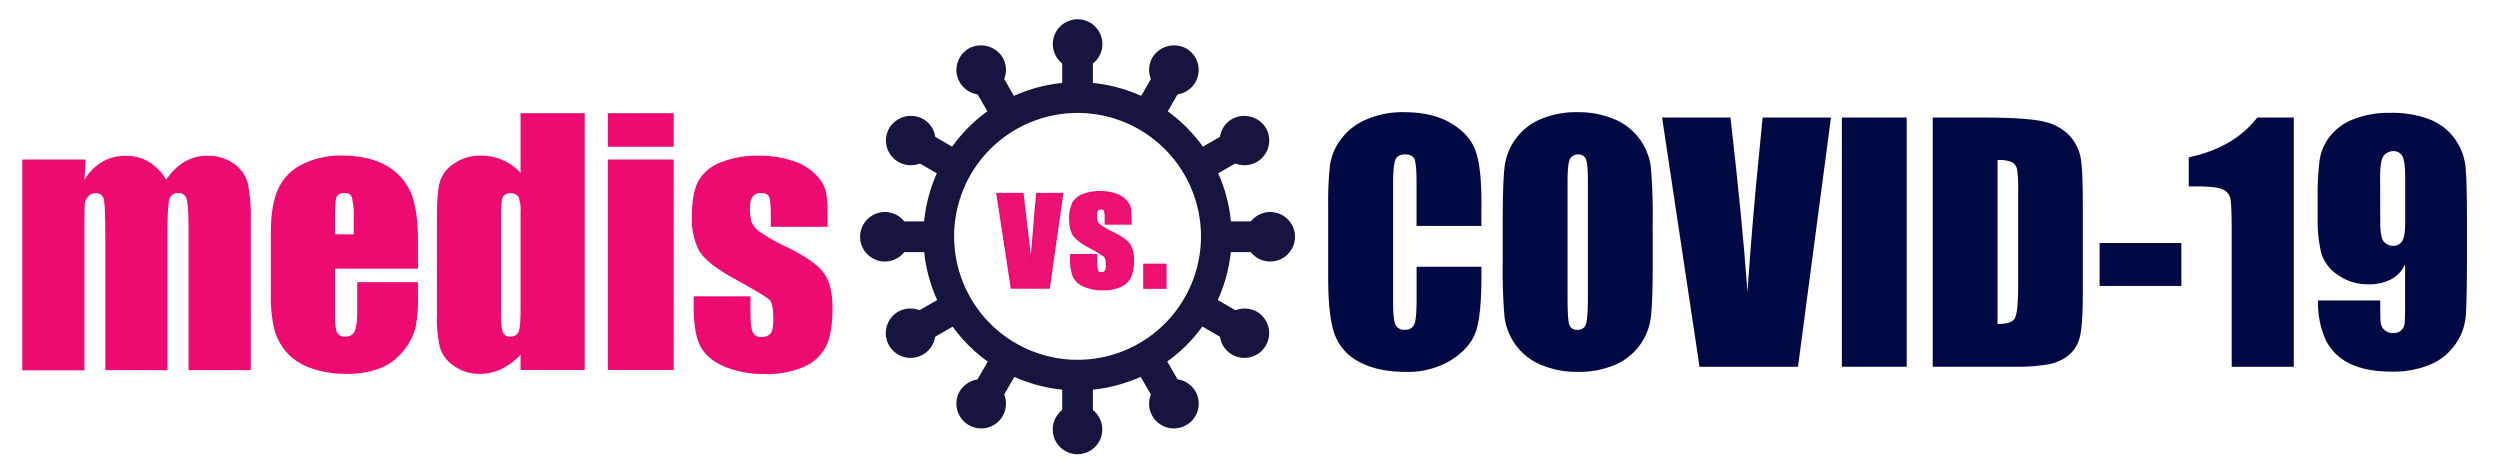 <?xml version="1.0" encoding="UTF-8"?> <svg xmlns="http://www.w3.org/2000/svg" id="Layer_1" data-name="Layer 1" viewBox="0 0 744.4 141.73"><defs><style>.cls-1{fill:#ed0a71;}.cls-2{fill:#000943;}.cls-3{fill:#ed1171;stroke:#ed0a71;}.cls-3,.cls-4{stroke-miterlimit:2.05;stroke-width:0.5px;}.cls-4{fill:#151540;stroke:#15153f;}</style></defs><path class="cls-1" d="M25.49,47.5l-.33,6a15.38,15.38,0,0,1,5.29-5.32,13.76,13.76,0,0,1,7-1.78q7.65,0,12.05,7.1a17.11,17.11,0,0,1,5.43-5.32,13,13,0,0,1,6.71-1.78,13.12,13.12,0,0,1,8.05,2.37,10.37,10.37,0,0,1,4.09,5.78,49.4,49.4,0,0,1,.89,11.13v44.54H56.15V69.32c0-5.35-.18-8.67-.55-9.94a2.38,2.38,0,0,0-2.52-1.91,2.5,2.5,0,0,0-2.63,1.89c-.39,1.25-.59,4.58-.59,10v40.86H31.35V70.36q0-9.21-.45-11a2.27,2.27,0,0,0-2.48-1.84,2.88,2.88,0,0,0-2.18,1,3.85,3.85,0,0,0-1,2.37q-.09,1.39-.09,5.92v43.46H6.64V47.5Z"></path><path class="cls-1" d="M124.45,80H99.75V93.51q0,4.24.61,5.48a2.39,2.39,0,0,0,2.36,1.23,2.88,2.88,0,0,0,2.91-1.63q.74-1.64.73-6.31V84h18.09v4.63a41.35,41.35,0,0,1-.73,8.93,18.23,18.23,0,0,1-3.42,6.66,16.71,16.71,0,0,1-6.83,5.32,26.45,26.45,0,0,1-10.37,1.77,30.18,30.18,0,0,1-10.67-1.75,17.07,17.07,0,0,1-7.21-4.79,17.45,17.45,0,0,1-3.56-6.71,42.83,42.83,0,0,1-1-10.66V69.13q0-8.22,2.22-13a15.27,15.27,0,0,1,7.28-7.28,25.7,25.7,0,0,1,11.62-2.53q8,0,13.25,3a16.76,16.76,0,0,1,7.32,8.08q2.1,5,2.1,14.15Zm-19.13-10.2V65.17a23,23,0,0,0-.52-6.29,2,2,0,0,0-2.12-1.41q-2,0-2.46,1.2t-.47,6.5v4.58Z"></path><path class="cls-1" d="M174.1,33.7v76.48H155v-4.54a19.86,19.86,0,0,1-5.77,4.26,14.78,14.78,0,0,1-6.33,1.42,12.87,12.87,0,0,1-7.7-2.34,10.46,10.46,0,0,1-4.18-5.41,38.69,38.69,0,0,1-.92-10V64.22c0-4.82.31-8.23.92-10.25a10.18,10.18,0,0,1,4.23-5.31,13.5,13.5,0,0,1,7.89-2.3A15.59,15.59,0,0,1,155,51.48V33.7ZM155,63.28a12,12,0,0,0-.59-4.63,3,3,0,0,0-4.63-.12c-.4.71-.59,2.29-.59,4.75V94a14.37,14.37,0,0,0,.56,5,2.19,2.19,0,0,0,2.18,1.21,2.42,2.42,0,0,0,2.45-1.35c.41-.9.62-3.09.62-6.59Z"></path><path class="cls-1" d="M200.6,33.7v10H181v-10Zm0,13.8v62.68H181V47.5Z"></path><path class="cls-1" d="M246.42,67.53H229.51v-3.4c0-2.9-.16-4.74-.5-5.51s-1.15-1.15-2.47-1.15a2.81,2.81,0,0,0-2.41,1.06,5.22,5.22,0,0,0-.81,3.19,16.51,16.51,0,0,0,.4,4.23,6.81,6.81,0,0,0,2.41,3,52.12,52.12,0,0,0,8.25,4.67q8.31,4.07,10.91,7.66t2.6,10.44q0,7.65-2,11.55a13.2,13.2,0,0,1-6.63,6,27.2,27.2,0,0,1-11.22,2.1,30.94,30.94,0,0,1-12.45-2.27q-5.17-2.26-7.11-6.14t-1.94-11.72v-3h16.92v4q0,5.06.63,6.56a2.48,2.48,0,0,0,2.53,1.52,3.41,3.41,0,0,0,2.83-1c.54-.68.81-2.1.81-4.28q0-4.48-1-5.62t-11.1-6.7q-8.41-4.72-10.25-8.58A20.93,20.93,0,0,1,206,64.88q0-7.5,2-11.08a12.91,12.91,0,0,1,6.73-5.5,29.08,29.08,0,0,1,11-1.94A31.1,31.1,0,0,1,236.38,48a16.23,16.23,0,0,1,6.71,4.18A11.22,11.22,0,0,1,245.93,57a35.07,35.07,0,0,1,.49,6.94Z"></path><path class="cls-2" d="M441.09,67.28h-19.3V54.38q0-5.62-.62-7c-.41-.93-1.32-1.4-2.73-1.4-1.59,0-2.59.57-3,1.7s-.64,3.57-.64,7.33V89.46q0,5.42.64,7.06a2.75,2.75,0,0,0,2.89,1.65,2.7,2.7,0,0,0,2.81-1.65q.67-1.65.67-7.77V79.42h19.3v2.9q0,11.52-1.63,16.34t-7.2,8.45a24.7,24.7,0,0,1-13.73,3.62q-8.47,0-14-3.07a15,15,0,0,1-7.29-8.5q-1.78-5.43-1.78-16.34V61.13a95.87,95.87,0,0,1,.55-12,16.74,16.74,0,0,1,3.28-7.72,18.14,18.14,0,0,1,7.56-5.85A27.32,27.32,0,0,1,418,33.4q8.53,0,14.08,3.3c3.69,2.2,6.12,4.93,7.29,8.22s1.74,8.38,1.74,15.31Z"></path><path class="cls-2" d="M492.11,78.42q0,11.17-.53,15.83a17.71,17.71,0,0,1-10.8,14.42,27.33,27.33,0,0,1-11,2.06,27.91,27.91,0,0,1-10.7-2A17.84,17.84,0,0,1,448,94.46a155.7,155.7,0,0,1-.55-16V65.72q0-11.19.53-15.84a17.76,17.76,0,0,1,10.79-14.42,27.4,27.4,0,0,1,11-2.06,28,28,0,0,1,10.71,2,17.84,17.84,0,0,1,11.07,14.32,158.94,158.94,0,0,1,.55,16ZM472.81,54q0-5.18-.57-6.62A2.29,2.29,0,0,0,469.87,46a2.63,2.63,0,0,0-2.31,1.17c-.54.78-.8,3.08-.8,6.9V88.68q0,6.46.52,8a2.31,2.31,0,0,0,2.46,1.51,2.38,2.38,0,0,0,2.52-1.74c.36-1.16.55-3.93.55-8.3Z"></path><path class="cls-2" d="M545.19,35l-9.82,74.21H506.05L494.9,35h20.36q3.54,30.66,5.06,51.89,1.5-21.45,3.18-38.09L524.84,35Z"></path><path class="cls-2" d="M567.74,35v74.21h-19.3V35Z"></path><path class="cls-2" d="M575.49,35h14.44q14,0,18.91,1.28a14.57,14.57,0,0,1,7.49,4.22A13.39,13.39,0,0,1,619.54,47q.65,3.6.64,14.14v26q0,10-.94,13.37a10,10,0,0,1-3.28,5.27,13.62,13.62,0,0,1-5.77,2.66,52.65,52.65,0,0,1-10.36.75H575.49Zm19.3,12.7V96.48q4.17,0,5.13-1.68t1-9.1V56.87a38,38,0,0,0-.32-6.46,3.07,3.07,0,0,0-1.46-2.09A9.6,9.6,0,0,0,594.79,47.66Z"></path><path class="cls-2" d="M649.52,72.36V85.15H625.18V72.36Z"></path><path class="cls-2" d="M683,35v74.21H664.51V69.39q0-8.62-.42-10.36a3.88,3.88,0,0,0-2.26-2.64c-1.24-.6-4-.89-8.28-.89h-1.83V46.84Q665.15,44,672.12,35Z"></path><path class="cls-2" d="M690.22,89.46h18.52c0,3.46,0,5.63.14,6.54A3.48,3.48,0,0,0,710,98.26a3.75,3.75,0,0,0,2.68.92,3.26,3.26,0,0,0,2.34-.87,3.34,3.34,0,0,0,1-2.25c.08-.91.12-2.76.12-5.54V78.69A9.37,9.37,0,0,1,712,83.16a14.23,14.23,0,0,1-6.83,1.49,15.21,15.21,0,0,1-9-2.75,11.89,11.89,0,0,1-5-6.6,41.07,41.07,0,0,1-1.06-10.41V59a79.33,79.33,0,0,1,.62-11.6,15.16,15.16,0,0,1,3.19-7,16.54,16.54,0,0,1,7.1-5,28.51,28.51,0,0,1,10.55-1.79,31,31,0,0,1,12.19,2.06,16.61,16.61,0,0,1,7.38,5.94,17.34,17.34,0,0,1,3,8.13q.42,4.28.42,16.51V76.49q0,13.24-.37,17.72a16.85,16.85,0,0,1-3.18,8.45,17.17,17.17,0,0,1-7.64,6,28.88,28.88,0,0,1-11.14,2q-7.83,0-12.81-2.52A15.22,15.22,0,0,1,692.4,101,26.89,26.89,0,0,1,690.22,89.46Zm18.52-23.15q0,4.68,1.22,5.78a3.73,3.73,0,0,0,2.5,1.1,3.09,3.09,0,0,0,2.81-1.4q.9-1.4.9-5.48V52.88q0-4.91-.85-6.41A3,3,0,0,0,712.5,45,3.75,3.75,0,0,0,710,46.12q-1.29,1.17-1.29,6.3Z"></path><path class="cls-3" d="M316.36,57.68l-4,28.05H301.2l-4.29-28.05h7.63l2.4,20.48q.29-2.25,1-11c.24-3.25.51-6.41.83-9.47Z"></path><path class="cls-3" d="M336.74,66.64h-7.57V65.12a8,8,0,0,0-.22-2.46c-.15-.35-.52-.52-1.11-.52a1.26,1.26,0,0,0-1.08.48A2.32,2.32,0,0,0,326.4,64a7.17,7.17,0,0,0,.18,1.89,3,3,0,0,0,1.08,1.33,23.87,23.87,0,0,0,3.69,2.09q3.72,1.82,4.88,3.42a7.9,7.9,0,0,1,1.17,4.68,11.83,11.83,0,0,1-.89,5.17,5.9,5.9,0,0,1-3,2.68,12.12,12.12,0,0,1-5,.94,13.93,13.93,0,0,1-5.57-1,6.13,6.13,0,0,1-3.19-2.75,12.33,12.33,0,0,1-.86-5.24V75.88h7.57v1.78a9.45,9.45,0,0,0,.28,2.94,1.11,1.11,0,0,0,1.13.67,1.54,1.54,0,0,0,1.27-.45,3.4,3.4,0,0,0,.36-1.92,4.25,4.25,0,0,0-.47-2.51,38.73,38.73,0,0,0-5-3q-3.76-2.11-4.59-3.84a9.38,9.38,0,0,1-.83-4.09,10.64,10.64,0,0,1,.89-5,5.8,5.8,0,0,1,3-2.46,13,13,0,0,1,4.94-.87,14.1,14.1,0,0,1,4.75.71,7.35,7.35,0,0,1,3,1.87,5,5,0,0,1,1.27,2.16,15.49,15.49,0,0,1,.22,3.1Z"></path><path class="cls-3" d="M347.1,78.76v7h-6.45v-7Z"></path><path class="cls-4" d="M320.85,116a45.64,45.64,0,1,1,45.63-45.64A45.69,45.69,0,0,1,320.85,116Zm0-82.62a37,37,0,1,0,37,37A37,37,0,0,0,320.85,33.38Z"></path><path class="cls-4" d="M320.85,20.25A7.13,7.13,0,1,1,328,13.13,7.14,7.14,0,0,1,320.85,20.25Zm0-8.64a1.53,1.53,0,0,0-1.53,1.52c0,1.66,3.05,1.68,3.05,0A1.52,1.52,0,0,0,320.85,11.61Z"></path><path class="cls-4" d="M320.85,32.57a4.32,4.32,0,0,1-4.32-4.33V14.5a4.32,4.32,0,1,1,8.64,0V28.24A4.32,4.32,0,0,1,320.85,32.57Z"></path><path class="cls-4" d="M320.85,135a7.13,7.13,0,1,1,7.12-7.12A7.14,7.14,0,0,1,320.85,135Zm0-8.64a1.53,1.53,0,0,0-1.53,1.52c0,1.65,3.05,1.67,3.05,0A1.52,1.52,0,0,0,320.85,126.36Z"></path><path class="cls-4" d="M320.85,130.82a4.31,4.31,0,0,1-4.32-4.32V112.76a4.32,4.32,0,1,1,8.64,0V126.5A4.31,4.31,0,0,1,320.85,130.82Z"></path><path class="cls-4" d="M292.16,27.94A7.14,7.14,0,0,1,286,24.37a7,7,0,0,1-.72-5.37,7.09,7.09,0,0,1,3.33-4.35,7.31,7.31,0,0,1,9.73,2.61,7.13,7.13,0,0,1-6.17,10.68Zm0-8.65a1.65,1.65,0,0,0-.76.2,1.53,1.53,0,0,0,.76,2.85c1.11-.41,1.36-.74,1.47-1.13a1.53,1.53,0,0,0-1.47-1.92Z"></path><path class="cls-4" d="M299.71,38.23A4.33,4.33,0,0,1,296,36.07L289.1,24.16a4.33,4.33,0,1,1,7.5-4.32l6.86,11.91a4.31,4.31,0,0,1-3.75,6.48Z"></path><path class="cls-4" d="M349.54,127.32h0A7.13,7.13,0,0,1,346,114a7.29,7.29,0,0,1,9.73,2.61,7.11,7.11,0,0,1-2.58,9.72A7.21,7.21,0,0,1,349.54,127.32Zm0-8.65a1.43,1.43,0,0,0-.76.21,1.69,1.69,0,0,0-.55,2.09,1.49,1.49,0,0,0,1.3.74c1.48-.62,1.74-1.54,1.32-2.26A1.51,1.51,0,0,0,349.54,118.67Z"></path><path class="cls-4" d="M348.84,123.33a4.31,4.31,0,0,1-3.74-2.17l-6.86-11.89a4.32,4.32,0,1,1,7.48-4.33l6.86,11.9a4.31,4.31,0,0,1-1.58,5.9A4.23,4.23,0,0,1,348.84,123.33Z"></path><path class="cls-4" d="M271.16,48.94A7.12,7.12,0,0,1,265,38.27a7.29,7.29,0,0,1,9.76-2.61,7.12,7.12,0,0,1-3.58,13.28Zm0-8.65a1.52,1.52,0,0,0-.76,2.84c1.27.22,1.8-.08,2.06-.54a1.52,1.52,0,0,0-.54-2.09Z"></path><path class="cls-4" d="M284.25,53.69a4.34,4.34,0,0,1-2.16-.57l-11.91-6.87a4.33,4.33,0,1,1,4.33-7.49l11.9,6.86a4.32,4.32,0,0,1-2.16,8.07Z"></path><path class="cls-4" d="M370.53,106.32h0a7.13,7.13,0,0,1-6.17-10.67A7.31,7.31,0,0,1,374.08,93a7.13,7.13,0,0,1-3.55,13.31Zm0-8.65a1.52,1.52,0,0,0-.77,2.82c1.36.23,1.82-.07,2.09-.54a1.53,1.53,0,0,0-.55-2.08Z"></path><path class="cls-4" d="M369.35,102.82a4.28,4.28,0,0,1-2.17-.58l-11.89-6.87a4.32,4.32,0,1,1,4.32-7.48l11.9,6.87a4.32,4.32,0,0,1-2.16,8.06Z"></path><path class="cls-4" d="M263.47,77.62a7.12,7.12,0,1,1,7.13-7.11A7.13,7.13,0,0,1,263.47,77.62Zm0-8.64A1.52,1.52,0,0,0,262,70.51c0,1.67,3,1.67,3,0A1.52,1.52,0,0,0,263.47,69Z"></path><path class="cls-4" d="M278.59,74.83H264.85a4.33,4.33,0,1,1,0-8.65h13.74a4.33,4.33,0,0,1,0,8.65Z"></path><path class="cls-4" d="M378.22,77.62a7.12,7.12,0,1,1,7.13-7.11A7.13,7.13,0,0,1,378.22,77.62Zm0-8.64a1.52,1.52,0,0,0-1.52,1.53c0,1.67,3,1.67,3,0A1.52,1.52,0,0,0,378.22,69Z"></path><path class="cls-4" d="M376.84,74.83H363.11a4.33,4.33,0,1,1,0-8.65h13.73a4.33,4.33,0,1,1,0,8.65Z"></path><path class="cls-4" d="M271.16,106.32A7.13,7.13,0,0,1,267.6,93a7.3,7.3,0,0,1,9.73,2.61,7.13,7.13,0,0,1-6.17,10.69Zm0-8.65a1.52,1.52,0,0,0,0,3c1.48-.62,1.73-1.54,1.32-2.26A1.52,1.52,0,0,0,271.16,97.67Z"></path><path class="cls-4" d="M272.35,102.82a4.33,4.33,0,0,1-2.17-8.07l11.91-6.87a4.33,4.33,0,0,1,4.32,7.5l-11.9,6.87A4.37,4.37,0,0,1,272.35,102.82Z"></path><path class="cls-4" d="M370.54,48.94h0A7.12,7.12,0,0,1,367,35.65a7.32,7.32,0,0,1,9.72,2.58A7.15,7.15,0,0,1,374.12,48,7.25,7.25,0,0,1,370.54,48.94Zm0-8.65a1.42,1.42,0,0,0-.75.21,1.51,1.51,0,0,0,.74,2.83c1.49-.61,1.74-1.55,1.32-2.28A1.52,1.52,0,0,0,370.54,40.29Z"></path><path class="cls-4" d="M357.45,53.69a4.32,4.32,0,0,1-2.16-8.06l11.89-6.87a4.33,4.33,0,0,1,4.33,7.49l-11.9,6.86A4.25,4.25,0,0,1,357.45,53.69Z"></path><path class="cls-4" d="M292.16,127.32a7.14,7.14,0,0,1-6.89-5.31,7,7,0,0,1,.73-5.4,7.35,7.35,0,0,1,9.72-2.6,7.13,7.13,0,0,1-3.56,13.31Zm0-8.65a1.52,1.52,0,0,0-.76,2.83c1.3.23,1.79-.07,2.07-.55a1.45,1.45,0,0,0,.16-1.15,1.5,1.5,0,0,0-.71-.92Z"></path><path class="cls-4" d="M292.85,123.33a4.23,4.23,0,0,1-2.16-.59,4.31,4.31,0,0,1-1.58-5.9l6.86-11.9a4.32,4.32,0,1,1,7.48,4.33l-6.86,11.89A4.3,4.3,0,0,1,292.85,123.33Z"></path><path class="cls-4" d="M349.53,27.94h0a7.14,7.14,0,0,1-6.18-10.68,7.34,7.34,0,0,1,9.73-2.62,7.12,7.12,0,0,1-3.55,13.3Zm0-8.65a1.51,1.51,0,0,0-1.31.76,1.69,1.69,0,0,0,.54,2.07c1.35.22,1.82-.07,2.08-.54a1.52,1.52,0,0,0-.54-2.08Z"></path><path class="cls-4" d="M342,38.23a4.32,4.32,0,0,1-3.75-6.48l6.86-11.91a4.33,4.33,0,0,1,7.5,4.32l-6.86,11.91A4.33,4.33,0,0,1,342,38.23Z"></path></svg> 